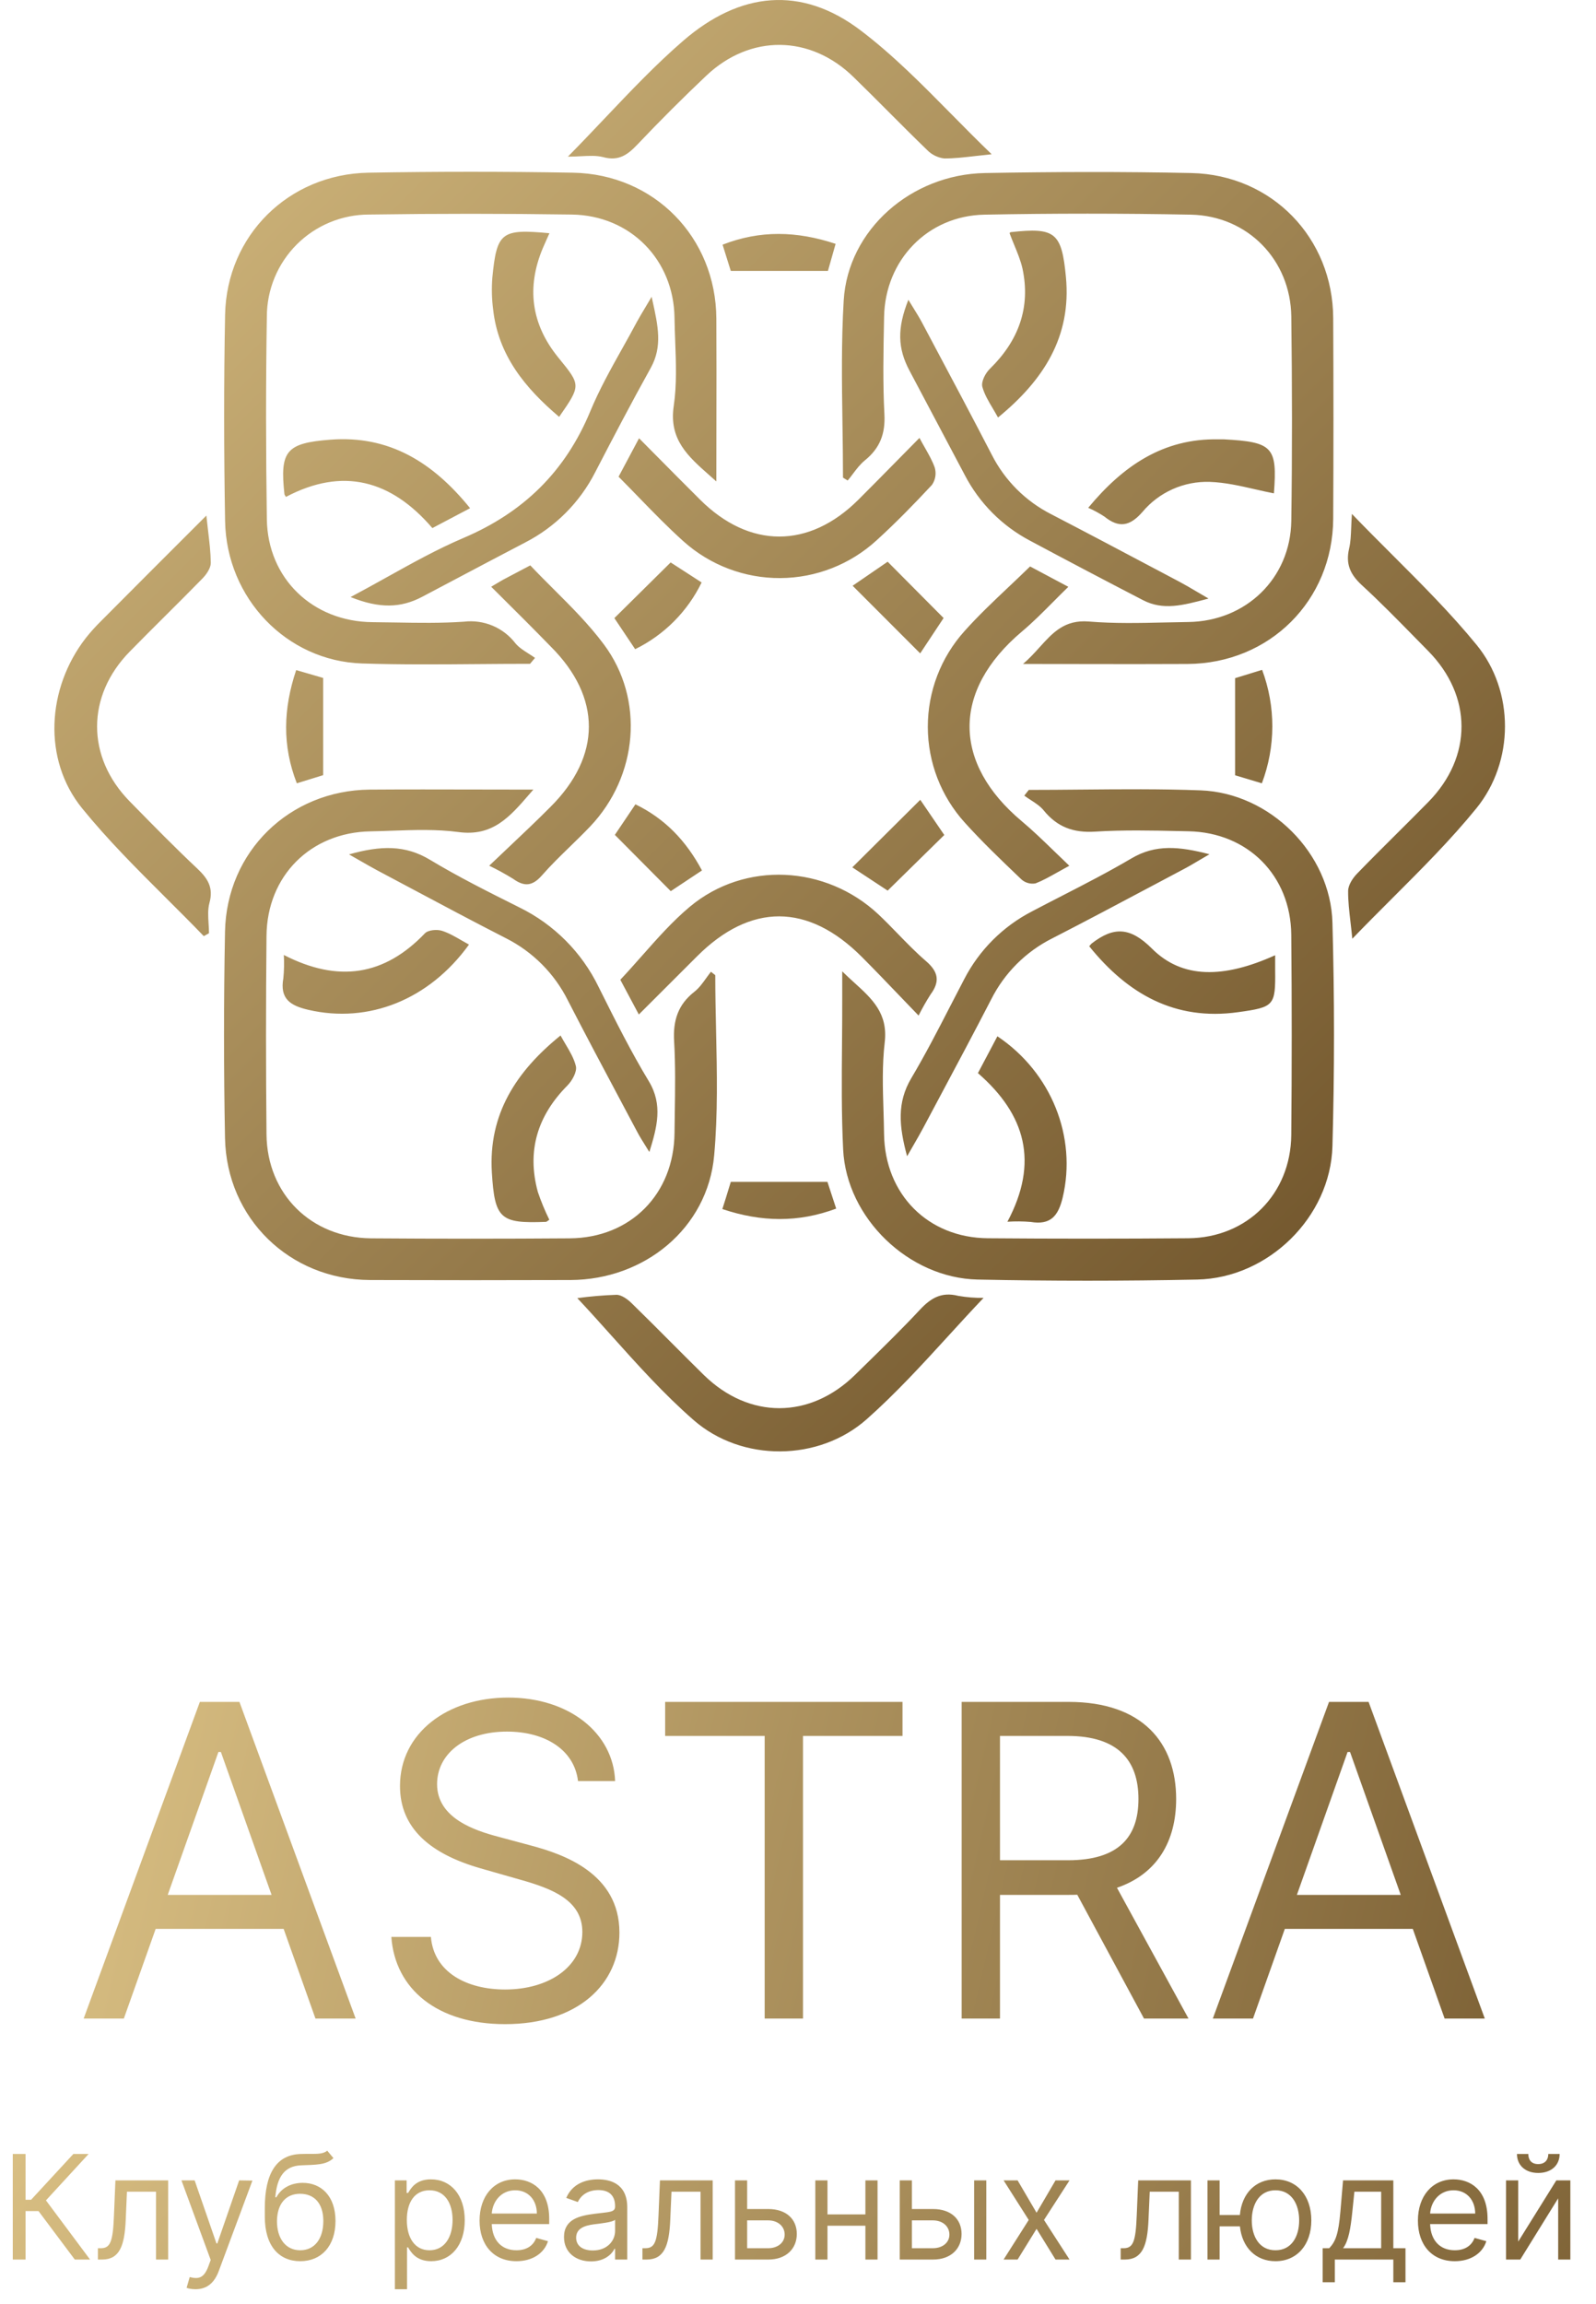 <svg width="140" height="202" viewBox="0 0 140 202" fill="none" xmlns="http://www.w3.org/2000/svg">
    <defs>
        <linearGradient id="paint0_linear_467_5023" x1="4.772" y1="0" x2="132.015" y2="127.244"
            gradientUnits="userSpaceOnUse">
            <stop stop-color="#D9BF83" />
            <stop offset="1" stop-color="#644821" />
        </linearGradient>
        <linearGradient id="paint1_linear_467_5023" x1="6.362" y1="147.922" x2="170.189"
            y2="186.095" gradientUnits="userSpaceOnUse">
            <stop stop-color="#D9BF83" />
            <stop offset="1" stop-color="#634720" />
        </linearGradient>
        <linearGradient id="paint2_linear_467_5023" x1="2.28543e-06" y1="188.837" x2="122.815"
            y2="281.281" gradientUnits="userSpaceOnUse">
            <stop stop-color="#D9BF83" />
            <stop offset="1" stop-color="#634720" />
        </linearGradient>
    </defs>
    <path fill-rule="evenodd" clip-rule="evenodd"
        d="M49.816 13.734C50.936 12.598 52.007 11.47 53.056 10.364C55.343 7.955 57.532 5.649 59.926 3.578C64.9 -0.72 70.28 -1.3 75.513 2.68C78.34 4.826 80.856 7.374 83.451 10.003C84.603 11.17 85.77 12.353 86.988 13.523C86.471 13.574 85.995 13.629 85.548 13.681C84.546 13.797 83.687 13.896 82.822 13.892C82.244 13.821 81.708 13.552 81.306 13.131C80.171 12.035 79.055 10.917 77.939 9.799L77.939 9.799L77.939 9.799L77.939 9.799L77.939 9.799L77.939 9.799L77.939 9.799L77.939 9.799L77.939 9.799L77.939 9.798L77.939 9.798L77.939 9.798L77.939 9.798L77.939 9.798L77.939 9.798L77.939 9.798L77.938 9.798L77.938 9.798L77.938 9.798L77.938 9.798L77.938 9.798L77.938 9.798L77.938 9.798L77.938 9.798L77.938 9.798L77.938 9.798L77.938 9.798L77.938 9.797C76.924 8.782 75.91 7.766 74.882 6.767C71.085 3.048 65.819 2.985 61.962 6.629C59.893 8.586 57.881 10.595 55.924 12.659C55.059 13.57 54.274 14.15 52.905 13.774C52.318 13.626 51.689 13.659 50.963 13.696C50.606 13.715 50.226 13.734 49.816 13.734ZM41.932 58.221C43.453 58.209 44.974 58.197 46.495 58.197L46.931 57.677C46.751 57.547 46.561 57.426 46.37 57.306L46.37 57.306L46.37 57.306L46.37 57.305L46.37 57.305L46.37 57.305L46.369 57.305L46.369 57.305L46.369 57.305L46.369 57.305L46.369 57.305L46.369 57.305L46.369 57.305L46.369 57.305L46.369 57.305L46.369 57.305L46.369 57.305L46.369 57.305L46.369 57.305L46.369 57.305L46.369 57.305L46.369 57.305L46.369 57.305L46.369 57.305L46.369 57.305L46.369 57.305L46.368 57.305L46.368 57.305L46.368 57.305L46.368 57.304L46.368 57.304C45.945 57.036 45.521 56.768 45.214 56.401C44.693 55.722 44.005 55.19 43.217 54.858C42.428 54.525 41.566 54.402 40.716 54.502C38.703 54.642 36.691 54.608 34.678 54.573C34.008 54.562 33.337 54.55 32.666 54.545C27.433 54.498 23.482 50.723 23.408 45.524C23.321 39.602 23.311 33.682 23.408 27.77C23.407 26.592 23.638 25.426 24.089 24.338C24.539 23.25 25.201 22.262 26.034 21.429C26.868 20.597 27.858 19.937 28.948 19.488C30.037 19.038 31.205 18.807 32.384 18.809C38.317 18.722 44.242 18.722 50.162 18.809C55.3 18.886 59.111 22.779 59.168 27.88C59.178 28.564 59.203 29.25 59.229 29.936V29.936C59.301 31.839 59.372 33.738 59.101 35.585C58.666 38.526 60.33 39.993 62.278 41.711L62.278 41.712L62.279 41.712C62.463 41.875 62.65 42.039 62.837 42.208C62.837 40.529 62.84 38.886 62.843 37.267L62.843 37.263V37.262C62.849 34.089 62.855 31.005 62.837 27.921C62.797 20.816 57.394 15.265 50.256 15.141C44.274 15.034 38.294 15.034 32.317 15.141C25.323 15.265 19.883 20.638 19.745 27.596C19.628 33.625 19.641 39.655 19.745 45.685C19.866 52.441 25.129 57.952 31.757 58.166C35.145 58.277 38.538 58.249 41.932 58.221ZM73.9 37.1C73.923 38.692 73.947 40.283 73.947 41.873L74.359 42.127C74.516 41.941 74.664 41.744 74.813 41.547L74.813 41.547C75.135 41.12 75.458 40.693 75.862 40.365C77.183 39.294 77.673 38.034 77.579 36.302C77.435 33.585 77.49 30.859 77.545 28.138L77.552 27.767C77.646 22.802 81.363 18.92 86.347 18.819C92.385 18.703 98.422 18.703 104.46 18.819C109.445 18.92 113.208 22.779 113.272 27.753C113.346 33.723 113.356 39.699 113.272 45.668C113.198 50.703 109.294 54.468 104.232 54.532C103.543 54.541 102.856 54.556 102.17 54.572C99.956 54.622 97.752 54.673 95.511 54.489C93.39 54.314 92.353 55.461 91.195 56.742L91.195 56.742C90.75 57.234 90.287 57.746 89.738 58.21C91.494 58.21 93.189 58.213 94.845 58.216L94.851 58.216H94.851H94.851H94.852H94.852H94.852H94.852H94.853H94.853H94.853H94.853H94.853H94.854H94.854H94.854H94.854H94.855H94.855H94.855H94.855H94.856H94.856H94.856H94.856H94.856H94.857H94.857H94.857H94.857H94.858H94.858C98.057 58.222 101.11 58.228 104.162 58.21C111.363 58.173 116.904 52.663 116.948 45.481C116.977 39.623 116.977 33.763 116.948 27.901C116.921 20.866 111.581 15.325 104.51 15.171C98.473 15.041 92.435 15.061 86.397 15.171C79.924 15.282 74.379 20.152 74.01 26.336C73.796 29.907 73.848 33.501 73.9 37.097V37.097V37.097V37.097V37.097V37.097V37.097V37.097V37.097V37.098V37.098V37.098V37.098V37.098V37.098V37.098V37.098V37.099V37.099V37.099V37.099V37.099V37.099V37.099V37.099V37.099V37.1V37.1V37.1V37.1V37.1ZM94.866 69.223H94.867C98.356 69.191 101.843 69.159 105.322 69.291C111.414 69.522 116.727 74.818 116.881 80.908C117.062 87.432 117.062 93.958 116.881 100.488C116.71 106.706 111.249 112.049 105.021 112.179C98.6 112.313 92.177 112.313 85.75 112.179C79.713 112.045 74.252 106.783 73.96 100.773C73.809 97.694 73.835 94.608 73.861 91.518V91.517V91.517V91.517V91.517V91.516V91.516V91.516V91.516V91.516V91.515V91.515V91.515V91.515V91.514V91.514V91.514V91.514V91.513V91.513V91.513V91.513V91.513V91.512V91.512V91.512V91.512V91.511V91.511V91.511L73.861 91.509V91.509V91.508V91.508V91.508V91.508V91.508V91.508V91.507V91.507V91.507V91.507V91.507V91.507V91.507V91.506V91.506V91.506V91.506V91.506V91.506V91.505V91.505V91.505V91.505V91.505V91.505V91.504V91.504C73.872 90.128 73.884 88.751 73.88 87.374V85.159C74.226 85.502 74.578 85.822 74.921 86.134L74.921 86.134C76.511 87.577 77.907 88.845 77.606 91.39C77.374 93.358 77.436 95.371 77.498 97.379V97.379C77.519 98.064 77.54 98.748 77.549 99.43C77.623 104.699 81.393 108.514 86.649 108.558C92.517 108.605 98.382 108.605 104.246 108.558C109.398 108.508 113.218 104.686 113.269 99.513C113.322 93.653 113.322 87.796 113.269 81.94C113.218 76.755 109.458 72.989 104.273 72.879C104.013 72.873 103.754 72.868 103.495 72.862H103.494C101.015 72.808 98.53 72.754 96.061 72.909C94.153 73.029 92.734 72.507 91.546 71.04C91.249 70.676 90.834 70.408 90.419 70.139C90.225 70.014 90.031 69.889 89.849 69.753L90.245 69.251C91.776 69.251 93.306 69.237 94.836 69.223H94.837H94.838H94.839H94.84H94.841H94.843H94.844H94.844H94.846H94.847H94.848H94.849H94.85H94.851H94.852H94.853H94.854H94.855H94.856H94.857H94.858H94.859H94.86H94.861H94.862H94.864H94.865H94.866ZM62.814 90.352C62.779 88.732 62.743 87.112 62.743 85.495L62.364 85.194C62.219 85.375 62.081 85.566 61.944 85.758C61.634 86.189 61.324 86.621 60.922 86.939C59.47 88.071 59.027 89.468 59.134 91.294C59.256 93.403 59.223 95.513 59.191 97.623C59.182 98.193 59.173 98.763 59.168 99.333C59.117 104.68 55.321 108.525 49.98 108.565C44.166 108.608 38.352 108.608 32.538 108.565C27.302 108.512 23.435 104.703 23.378 99.467C23.32 93.661 23.32 87.854 23.378 82.048C23.422 76.792 27.239 72.983 32.478 72.886C33.112 72.875 33.748 72.852 34.384 72.829H34.384C36.337 72.76 38.29 72.691 40.193 72.943C43.214 73.361 44.71 71.627 46.474 69.583L46.475 69.582L46.477 69.58C46.578 69.462 46.681 69.344 46.784 69.225C45.096 69.225 43.447 69.221 41.821 69.217H41.819H41.818H41.816H41.815H41.813H41.812H41.81H41.809H41.808H41.806H41.805H41.804H41.802H41.801H41.8H41.799H41.797H41.796H41.795H41.794H41.793H41.792H41.791H41.789H41.788H41.787H41.786H41.785C38.615 69.21 35.534 69.203 32.438 69.225C25.401 69.288 19.873 74.648 19.738 81.683C19.622 87.713 19.622 93.742 19.738 99.772C19.876 106.82 25.411 112.187 32.455 112.22C38.322 112.24 44.189 112.24 50.054 112.22C56.521 112.19 62.069 107.694 62.646 101.3C62.974 97.675 62.894 94.013 62.814 90.352ZM118.467 80.864L118.467 80.865L118.467 80.865L118.467 80.866C118.519 81.312 118.574 81.785 118.625 82.299C119.799 81.079 120.977 79.903 122.139 78.741C124.74 76.143 127.265 73.62 129.506 70.866C132.847 66.762 132.85 60.595 129.526 56.535C127.281 53.789 124.76 51.27 122.151 48.662L122.15 48.661L122.149 48.66L122.149 48.66L122.149 48.66L122.149 48.66L122.148 48.659C120.973 47.485 119.781 46.293 118.588 45.055C118.557 45.493 118.541 45.885 118.527 46.243C118.498 46.956 118.475 47.538 118.343 48.093C118.024 49.443 118.444 50.361 119.45 51.292C121.048 52.758 122.567 54.308 124.086 55.856L124.086 55.856L124.087 55.857L124.087 55.858L124.088 55.858L124.088 55.859L124.089 55.859L124.089 55.86L124.09 55.861L124.091 55.861L124.091 55.862C124.484 56.262 124.876 56.662 125.27 57.061C129.171 61.014 129.181 66.353 125.29 70.313C124.378 71.241 123.455 72.159 122.533 73.076C121.359 74.244 120.185 75.411 119.034 76.6C118.648 76.999 118.256 77.605 118.256 78.118C118.249 78.987 118.35 79.855 118.467 80.864ZM17.877 82.071C16.784 80.939 15.668 79.826 14.551 78.714C12.006 76.178 9.461 73.642 7.207 70.869C3.722 66.578 4.114 60.344 7.512 55.953C7.928 55.427 8.376 54.928 8.854 54.458C11.873 51.423 14.891 48.402 18.102 45.2C18.149 45.657 18.201 46.091 18.25 46.51L18.25 46.51L18.25 46.51L18.25 46.51C18.37 47.515 18.479 48.429 18.491 49.347C18.491 49.802 18.115 50.352 17.763 50.713C16.68 51.822 15.582 52.916 14.483 54.009C13.447 55.04 12.412 56.071 11.39 57.115C7.566 61.007 7.559 66.357 11.366 70.246L11.689 70.575C13.534 72.456 15.382 74.341 17.3 76.142C18.229 77.016 18.739 77.817 18.373 79.157C18.218 79.727 18.258 80.351 18.297 80.976C18.315 81.258 18.333 81.54 18.333 81.817L17.877 82.071ZM83.21 117.097L83.21 117.096C84.23 115.981 85.247 114.868 86.28 113.784C85.532 113.796 84.784 113.736 84.046 113.606C82.587 113.238 81.648 113.801 80.692 114.826C79.184 116.443 77.6 117.994 76.016 119.545L76.015 119.545L76.015 119.545C75.683 119.87 75.351 120.195 75.02 120.52C71.049 124.423 65.712 124.436 61.737 120.544C60.764 119.589 59.802 118.625 58.84 117.661C57.713 116.53 56.585 115.4 55.441 114.286C55.083 113.928 54.536 113.516 54.076 113.516C52.927 113.555 51.781 113.652 50.641 113.807C51.632 114.86 52.613 115.954 53.604 117.059C55.891 119.61 58.229 122.217 60.848 124.503C65.098 128.208 71.837 128.131 76.023 124.426C78.584 122.157 80.904 119.619 83.21 117.097ZM54.261 41.792L56.058 38.422C56.533 38.901 57.003 39.376 57.47 39.847L57.475 39.852L57.475 39.852L57.478 39.855C58.804 41.194 60.1 42.503 61.408 43.802C65.739 48.114 70.961 48.12 75.288 43.819C76.356 42.755 77.414 41.68 78.516 40.561L78.518 40.559L78.518 40.559L78.519 40.557L78.521 40.555L78.522 40.554L78.525 40.552L78.529 40.547L78.535 40.541L78.536 40.54L78.541 40.535L78.544 40.532L78.545 40.531C79.227 39.838 79.926 39.128 80.655 38.392C80.815 38.694 80.977 38.979 81.133 39.253L81.133 39.253C81.475 39.854 81.79 40.407 81.997 40.998C82.071 41.253 82.087 41.52 82.045 41.781C82.002 42.043 81.902 42.291 81.752 42.509C80.192 44.184 78.592 45.825 76.902 47.363C74.594 49.481 71.578 50.664 68.443 50.681C65.308 50.697 62.28 49.547 59.949 47.454C58.591 46.235 57.321 44.927 56.015 43.583L56.015 43.583L56.015 43.583L56.014 43.582C55.44 42.991 54.859 42.393 54.261 41.792ZM78.982 87.375C79.503 87.919 80.033 88.472 80.578 89.035C80.894 88.402 81.243 87.786 81.624 87.189C82.466 86.057 82.325 85.203 81.225 84.258C80.359 83.513 79.561 82.692 78.762 81.87L78.762 81.87L78.762 81.87C78.2 81.291 77.637 80.712 77.049 80.158C72.437 75.847 65.343 75.468 60.519 79.488C59.011 80.749 57.693 82.237 56.337 83.769L56.337 83.769L56.336 83.769L56.336 83.769L56.336 83.77C55.711 84.475 55.078 85.191 54.414 85.896L56.038 88.941L61.143 83.843C65.836 79.156 70.88 79.167 75.6 83.893C76.728 85.025 77.834 86.178 78.982 87.375ZM90.359 49.661L93.713 51.447C93.259 51.887 92.824 52.325 92.397 52.755L92.396 52.756L92.395 52.756L92.395 52.756L92.395 52.756L92.395 52.756L92.395 52.756L92.395 52.757L92.395 52.757L92.395 52.757L92.395 52.757L92.395 52.757L92.395 52.757L92.395 52.757L92.395 52.757L92.395 52.757L92.395 52.757L92.394 52.757L92.394 52.757L92.394 52.757L92.394 52.757L92.394 52.757L92.394 52.757L92.394 52.757C91.48 53.677 90.601 54.561 89.651 55.359C83.415 60.615 83.633 66.963 89.604 71.975C90.593 72.803 91.524 73.705 92.519 74.669L92.52 74.67C92.933 75.07 93.357 75.48 93.8 75.901C93.434 76.097 93.102 76.284 92.79 76.459L92.79 76.46L92.787 76.461L92.787 76.461C92.076 76.861 91.476 77.198 90.842 77.445C90.625 77.486 90.401 77.477 90.188 77.419C89.974 77.361 89.777 77.255 89.611 77.11L89.361 76.871C87.749 75.329 86.132 73.782 84.64 72.129C82.552 69.83 81.393 66.839 81.387 63.735C81.381 60.632 82.528 57.636 84.606 55.329C85.809 53.983 87.126 52.737 88.495 51.443C89.108 50.863 89.731 50.274 90.359 49.661ZM43.595 51.138L43.595 51.138L43.594 51.139C43.448 51.226 43.284 51.324 43.087 51.44L43.8 52.148L43.8 52.149C45.338 53.678 46.839 55.169 48.307 56.679C52.775 61.134 52.775 66.276 48.28 70.748C47.075 71.959 45.828 73.137 44.535 74.359L44.535 74.359L44.534 74.36L44.53 74.364L44.528 74.366C43.998 74.867 43.459 75.376 42.913 75.897C43.635 76.245 44.339 76.63 45.02 77.053C45.986 77.746 46.7 77.703 47.542 76.741C48.317 75.857 49.163 75.034 50.009 74.212C50.605 73.633 51.201 73.054 51.772 72.453C55.951 68.052 56.578 61.325 52.966 56.488C51.669 54.748 50.117 53.2 48.57 51.657C47.876 50.965 47.184 50.274 46.516 49.567C46.27 49.696 46.039 49.818 45.818 49.934C45.185 50.266 44.638 50.553 44.094 50.844C43.939 50.932 43.782 51.026 43.595 51.138ZM80.102 26.967L80.102 26.968C80.395 27.44 80.665 27.875 80.903 28.326L81.632 29.697C83.433 33.078 85.233 36.46 86.994 39.86C88.136 42.117 89.971 43.95 92.23 45.092C95.287 46.677 98.33 48.288 101.372 49.899L101.378 49.901C102.083 50.275 102.788 50.648 103.494 51.022C103.967 51.273 104.429 51.546 104.99 51.877L104.991 51.877C105.296 52.057 105.631 52.255 106.013 52.475L105.848 52.519C103.756 53.073 102.029 53.53 100.27 52.619C96.948 50.9 93.637 49.158 90.338 47.394C87.898 46.105 85.909 44.105 84.636 41.659C83.022 38.604 81.403 35.549 79.779 32.493C78.74 30.537 78.686 28.789 79.682 26.283C79.826 26.521 79.965 26.746 80.1 26.964L80.1 26.964L80.102 26.967ZM37.718 75.378C35.557 74.075 33.407 74.115 30.617 74.906C31.005 75.125 31.344 75.32 31.651 75.496L31.653 75.497L31.655 75.498C32.207 75.815 32.658 76.074 33.119 76.319C34.06 76.818 35 77.319 35.941 77.82L35.942 77.821L35.943 77.821L35.944 77.822L35.945 77.822L35.946 77.823L35.947 77.824L35.949 77.824L35.95 77.825L35.951 77.826L35.952 77.826L35.955 77.827L35.957 77.829L35.958 77.829C38.755 79.319 41.553 80.81 44.376 82.252C46.736 83.441 48.647 85.361 49.823 87.725C51.372 90.736 52.964 93.725 54.556 96.713L54.556 96.714L54.557 96.714L54.557 96.714L54.557 96.715L54.557 96.715L54.557 96.715L54.558 96.716L54.558 96.716L54.558 96.716L54.558 96.717L54.558 96.717L54.559 96.718L54.559 96.718L54.559 96.718L54.559 96.719L54.559 96.719L54.559 96.719L54.56 96.72L54.56 96.721C55.011 97.567 55.462 98.413 55.911 99.259C56.13 99.668 56.376 100.06 56.623 100.454L56.623 100.454L56.624 100.455L56.624 100.455C56.737 100.635 56.85 100.816 56.961 100.998C57.642 98.807 58.162 96.854 56.911 94.787C55.351 92.21 53.999 89.504 52.65 86.807L52.51 86.526C51.036 83.488 48.586 81.032 45.55 79.549L45.449 79.498L45.449 79.498C42.836 78.192 40.218 76.883 37.718 75.378ZM33.941 50.6L33.941 50.6C36.203 49.342 38.372 48.136 40.642 47.169C45.911 44.928 49.587 41.35 51.781 36.054C52.567 34.157 53.577 32.352 54.587 30.546L54.587 30.546C55.022 29.769 55.457 28.993 55.873 28.209C56.087 27.819 56.315 27.439 56.601 26.961L56.602 26.961L56.602 26.96C56.766 26.686 56.95 26.38 57.161 26.021L57.223 26.301C57.726 28.573 58.125 30.375 57.084 32.252C55.407 35.267 53.804 38.328 52.214 41.394C50.863 44.048 48.708 46.208 46.055 47.567C43.889 48.697 41.734 49.837 39.578 50.977L39.572 50.98L39.571 50.981L39.57 50.981L39.569 50.982L39.568 50.983L39.567 50.983L39.566 50.984L39.565 50.984C38.72 51.431 37.875 51.878 37.029 52.324C35.157 53.309 33.282 53.363 30.753 52.344C31.848 51.764 32.904 51.176 33.941 50.6ZM79.937 94.526C78.679 96.65 78.847 98.713 79.571 101.37C79.774 101.015 79.955 100.701 80.121 100.414C80.471 99.807 80.752 99.321 81.014 98.827C81.438 98.03 81.863 97.234 82.288 96.437C83.856 93.501 85.423 90.565 86.951 87.608C88.113 85.302 89.987 83.429 92.297 82.269C95.282 80.738 98.24 79.166 101.197 77.595L101.198 77.595L101.204 77.592C102.036 77.15 102.869 76.707 103.702 76.266C104.187 76.016 104.652 75.741 105.216 75.407C105.482 75.25 105.77 75.079 106.093 74.892C103.444 74.206 101.371 73.998 99.241 75.261C97.244 76.438 95.185 77.496 93.127 78.553L93.127 78.553L93.127 78.553L93.126 78.553L93.126 78.553L93.126 78.553L93.126 78.554L93.125 78.554L93.125 78.554L93.125 78.554L93.124 78.554L93.124 78.554L93.124 78.554L93.124 78.555L93.123 78.555L93.123 78.555L93.123 78.555C92.253 79.002 91.384 79.448 90.52 79.904C87.972 81.22 85.898 83.294 84.583 85.84C84.179 86.608 83.782 87.38 83.384 88.152L83.384 88.152L83.384 88.152L83.384 88.152L83.384 88.153L83.384 88.153L83.384 88.153L83.384 88.153L83.383 88.153L83.383 88.154L83.383 88.154L83.383 88.154L83.383 88.154L83.383 88.154L83.383 88.155L83.383 88.155L83.382 88.155C82.276 90.303 81.17 92.452 79.937 94.526ZM49.172 90.781C49.314 91.048 49.468 91.307 49.62 91.563C49.992 92.19 50.354 92.8 50.514 93.461C50.635 93.947 50.195 94.74 49.773 95.166C47.15 97.812 46.194 100.891 47.18 104.502C47.462 105.334 47.798 106.146 48.186 106.934C48.138 106.964 48.097 106.995 48.06 107.024C47.99 107.077 47.934 107.119 47.877 107.122C43.872 107.279 43.396 106.86 43.145 102.784C42.836 97.688 45.264 93.943 49.172 90.781ZM106.862 38.517C102.042 38.426 98.513 40.835 95.457 44.52C95.952 44.736 96.428 44.994 96.879 45.29C98.154 46.315 99.11 46.144 100.21 44.888C100.93 44.027 101.838 43.342 102.863 42.885C103.888 42.427 105.005 42.21 106.127 42.248C107.456 42.293 108.774 42.594 110.084 42.893L110.084 42.894L110.084 42.894L110.085 42.894L110.085 42.894L110.085 42.894L110.085 42.894L110.085 42.894L110.085 42.894L110.086 42.894L110.086 42.894L110.086 42.894L110.086 42.894L110.086 42.894L110.086 42.894C110.641 43.02 111.193 43.147 111.746 43.253C112.057 39.187 111.648 38.748 107.361 38.517H106.862ZM88.555 20.434C88.558 20.431 88.561 20.428 88.565 20.424C88.571 20.419 88.577 20.413 88.584 20.407C88.607 20.384 88.634 20.358 88.662 20.353C92.563 19.924 93.13 20.37 93.502 24.289C93.998 29.515 91.54 33.334 87.545 36.603C87.397 36.33 87.24 36.066 87.085 35.805C86.713 35.18 86.355 34.579 86.173 33.923C86.046 33.478 86.438 32.704 86.844 32.322C89.346 29.87 90.426 26.962 89.688 23.529C89.528 22.838 89.252 22.166 88.972 21.487L88.972 21.487L88.972 21.487L88.972 21.487L88.972 21.487L88.972 21.487L88.972 21.486L88.972 21.486L88.971 21.486L88.971 21.486L88.971 21.486L88.971 21.486L88.971 21.486L88.971 21.486C88.828 21.138 88.684 20.788 88.555 20.434ZM85.783 94.08C89.98 97.731 91.14 101.912 88.37 107.111C89.05 107.065 89.733 107.071 90.412 107.128C92.156 107.419 92.831 106.609 93.22 104.977C94.471 99.705 92.251 94.04 87.491 90.851L85.783 94.08ZM24.897 83.723C29.68 86.178 33.719 85.542 37.275 81.823C37.563 81.525 38.344 81.462 38.791 81.609C39.388 81.805 39.944 82.128 40.499 82.45C40.712 82.573 40.924 82.696 41.139 82.812C37.637 87.666 32.317 89.752 27.051 88.533C25.457 88.165 24.535 87.562 24.854 85.77C24.922 85.09 24.936 84.405 24.897 83.723ZM43.262 27.167C43.711 31.133 46.029 33.991 49.048 36.547C50.962 33.786 50.954 33.776 49.039 31.425L48.954 31.321C46.606 28.423 46.166 25.214 47.612 21.764C47.731 21.482 47.856 21.204 47.987 20.913L47.987 20.913L47.988 20.912L47.988 20.911L47.988 20.911L47.989 20.91L47.989 20.909L47.989 20.909C48.056 20.759 48.125 20.606 48.196 20.447C43.973 20.052 43.58 20.347 43.188 24.336C43.114 25.28 43.138 26.229 43.262 27.167ZM41.236 44.553L37.928 46.298C34.309 42.077 30.056 40.938 25.082 43.565C25.051 43.51 25.025 43.47 25.005 43.438C24.974 43.389 24.955 43.36 24.951 43.33C24.538 39.541 25.098 38.845 28.976 38.547C34.145 38.148 37.979 40.533 41.236 44.553ZM111.856 85.052V83.746C107.325 85.792 103.702 85.823 101.042 83.159C99.114 81.233 97.658 81.247 95.759 82.717C95.681 82.791 95.61 82.874 95.548 82.962C98.912 87.129 103.052 89.514 108.606 88.737C111.776 88.298 111.89 88.174 111.856 85.052ZM74.765 76.041L80.726 70.119L82.832 73.204L77.865 78.081L74.765 76.041ZM53.892 54.19L55.716 56.914C58.258 55.668 60.31 53.609 61.546 51.065L58.829 49.309L53.892 54.19ZM61.576 76.312L58.839 78.128L53.935 73.194C54.271 72.698 54.689 72.076 55.147 71.395L55.149 71.392L55.74 70.514C58.329 71.777 60.177 73.696 61.576 76.312ZM74.792 51.353L80.719 57.282L82.772 54.183L77.864 49.246L74.792 51.353ZM63.364 105.999C63.587 105.314 63.767 104.719 63.912 104.244L63.912 104.244C63.986 104.002 64.05 103.791 64.106 103.614H72.582C72.701 103.973 72.883 104.532 73.103 105.205L73.107 105.216L73.35 105.959C70.022 107.195 66.806 107.148 63.364 105.999ZM108.341 67.968L110.689 68.672C111.905 65.469 111.913 61.934 110.712 58.726L108.341 59.456V67.968ZM72.625 23.753H64.105C64.035 23.529 63.949 23.254 63.849 22.938L63.848 22.935L63.848 22.934C63.713 22.506 63.555 22.004 63.384 21.452C66.671 20.169 69.888 20.246 73.299 21.378L72.625 23.753ZM26.038 68.672L28.349 67.958V59.436L25.981 58.746C24.844 62.133 24.747 65.376 26.038 68.672Z"
        fill="url(#paint0_linear_467_5023)" />
    <path
        d="M10.863 176.969L13.655 169.106H24.88L27.672 176.969H31.197L21.003 149.206H17.532L7.338 176.969H10.863ZM14.713 166.124L19.159 153.598H19.376L23.822 166.124H14.713ZM50.703 156.147H53.957C53.808 151.958 49.944 148.827 44.576 148.827C39.262 148.827 35.087 151.918 35.087 156.581C35.087 160.322 37.798 162.545 42.136 163.792L45.552 164.769C48.48 165.582 51.083 166.612 51.083 169.377C51.083 172.414 48.155 174.42 44.305 174.42C40.998 174.42 38.069 172.956 37.798 169.811H34.328C34.653 174.366 38.34 177.457 44.305 177.457C50.703 177.457 54.336 173.932 54.336 169.432C54.336 164.226 49.402 162.545 46.528 161.786L43.709 161.027C41.648 160.485 38.34 159.4 38.34 156.418C38.34 153.761 40.781 151.809 44.468 151.809C47.83 151.809 50.378 153.409 50.703 156.147ZM58.346 152.189H67.076V176.969H70.437V152.189H79.167V149.206H58.346V152.189ZM84.356 176.969H87.718V166.124H93.791C94.035 166.124 94.265 166.124 94.496 166.111L100.352 176.969H104.256L97.979 165.501C101.517 164.294 103.171 161.407 103.171 157.719C103.171 152.812 100.243 149.206 93.736 149.206H84.356V176.969ZM87.718 163.088V152.189H93.628C98.129 152.189 99.864 154.385 99.864 157.719C99.864 161.054 98.129 163.088 93.682 163.088H87.718ZM109.912 176.969L112.704 169.106H123.929L126.721 176.969H130.246L120.052 149.206H116.581L106.387 176.969H109.912ZM113.762 166.124L118.208 153.598H118.425L122.871 166.124H113.762Z"
        fill="url(#paint1_linear_467_5023)" />
    <path
        d="M6.561 198.095H7.899L4.031 192.907L7.772 188.841H6.434L2.729 192.853H2.241V188.841H1.121V198.095H2.241V193.847H3.38L6.561 198.095ZM8.588 198.095H8.949C10.485 198.095 10.928 196.902 11.028 194.624L11.136 192.148H13.685V198.095H14.751V191.154H10.124L9.997 194.227C9.907 196.558 9.672 197.101 8.841 197.101H8.588V198.095ZM17.146 200.697C18.108 200.697 18.786 200.187 19.188 199.107L22.143 191.172L20.978 191.154L19.062 196.685H18.989L17.074 191.154H15.917L18.483 198.131L18.285 198.673C17.896 199.73 17.417 199.83 16.64 199.631L16.369 200.571C16.477 200.625 16.784 200.697 17.146 200.697ZM28.706 188.551C28.367 188.836 27.861 188.836 27.151 188.832C26.921 188.832 26.668 188.832 26.392 188.841C24.277 188.895 23.229 190.503 23.229 193.594V194.335C23.229 196.902 24.476 198.239 26.338 198.239C28.195 198.239 29.429 196.893 29.429 194.715C29.429 192.528 28.177 191.371 26.555 191.371C25.601 191.371 24.711 191.769 24.241 192.636H24.151C24.295 190.847 24.964 189.889 26.41 189.835C27.693 189.78 28.615 189.817 29.248 189.202L28.706 188.551ZM26.338 197.281C25.073 197.281 24.295 196.269 24.295 194.715C24.318 193.197 25.082 192.329 26.32 192.329C27.59 192.329 28.362 193.197 28.362 194.715C28.362 196.278 27.594 197.281 26.338 197.281ZM34.639 200.697H35.705V197.028H35.795C36.03 197.408 36.482 198.239 37.82 198.239C39.555 198.239 40.766 196.848 40.766 194.643C40.766 192.455 39.555 191.064 37.802 191.064C36.446 191.064 36.03 191.895 35.795 192.257H35.669V191.154H34.639V200.697ZM35.687 194.624C35.687 193.07 36.374 192.022 37.675 192.022C39.031 192.022 39.699 193.16 39.699 194.624C39.699 196.107 39.013 197.281 37.675 197.281C36.392 197.281 35.687 196.197 35.687 194.624ZM45.303 198.239C46.712 198.239 47.742 197.534 48.068 196.486L47.038 196.197C46.767 196.92 46.138 197.281 45.303 197.281C44.051 197.281 43.188 196.473 43.138 194.986H48.176V194.534C48.176 191.949 46.64 191.064 45.194 191.064C43.314 191.064 42.067 192.546 42.067 194.679C42.067 196.811 43.296 198.239 45.303 198.239ZM43.138 194.064C43.21 192.984 43.974 192.022 45.194 192.022C46.351 192.022 47.092 192.889 47.092 194.064H43.138ZM51.841 198.257C53.052 198.257 53.684 197.607 53.901 197.155H53.956V198.095H55.022V193.522C55.022 191.317 53.341 191.064 52.455 191.064C51.407 191.064 50.214 191.425 49.672 192.69L50.684 193.052C50.919 192.546 51.475 192.004 52.492 192.004C53.472 192.004 53.956 192.523 53.956 193.413V193.45C53.956 193.965 53.431 193.92 52.166 194.082C50.878 194.249 49.473 194.534 49.473 196.125C49.473 197.48 50.522 198.257 51.841 198.257ZM52.004 197.299C51.154 197.299 50.539 196.92 50.539 196.179C50.539 195.365 51.281 195.112 52.112 195.004C52.564 194.95 53.775 194.823 53.956 194.606V195.582C53.956 196.45 53.269 197.299 52.004 197.299ZM56.354 198.095H56.715C58.252 198.095 58.694 196.902 58.794 194.624L58.902 192.148H61.451V198.095H62.517V191.154H57.89L57.764 194.227C57.673 196.558 57.438 197.101 56.607 197.101H56.354V198.095ZM65.54 193.666V191.154H64.474V198.095H67.384C69.01 198.095 69.896 197.101 69.896 195.853C69.896 194.588 69.01 193.666 67.384 193.666H65.54ZM65.54 194.661H67.384C68.229 194.661 68.83 195.176 68.83 195.908C68.83 196.608 68.229 197.101 67.384 197.101H65.54V194.661ZM72.586 191.154H71.519V198.095H72.586V195.131H75.912V198.095H76.978V191.154H75.912V194.136H72.586V191.154ZM79.992 193.666V191.154H78.925V198.095H81.835C83.462 198.095 84.348 197.101 84.348 195.853C84.348 194.588 83.462 193.666 81.835 193.666H79.992ZM85.45 198.095H86.517V191.154H85.45V198.095ZM79.992 194.661H81.835C82.68 194.661 83.281 195.176 83.281 195.908C83.281 196.608 82.68 197.101 81.835 197.101H79.992V194.661ZM89.264 191.154H88.035L90.24 194.624L88.035 198.095H89.264L90.927 195.402L92.59 198.095H93.819L91.578 194.624L93.819 191.154H92.59L90.927 193.992L89.264 191.154ZM98.305 198.095H98.666C100.202 198.095 100.645 196.902 100.745 194.624L100.853 192.148H103.402V198.095H104.468V191.154H99.841L99.714 194.227C99.624 196.558 99.389 197.101 98.558 197.101H98.305V198.095ZM106.985 191.154H105.919V198.095H106.985V195.185H108.765C108.955 197.042 110.161 198.239 111.883 198.239C113.763 198.239 115.028 196.811 115.028 194.661C115.028 192.492 113.763 191.064 111.883 191.064C110.143 191.064 108.928 192.288 108.761 194.191H106.985V191.154ZM111.883 197.281C110.455 197.281 109.805 196.052 109.805 194.661C109.805 193.269 110.455 192.022 111.883 192.022C113.311 192.022 113.962 193.269 113.962 194.661C113.962 196.052 113.311 197.281 111.883 197.281ZM116.022 200.083H117.089V198.095H122.222V200.083H123.288V197.101H122.222V191.154H117.811L117.577 193.901C117.409 195.844 117.161 196.513 116.6 197.101H116.022V200.083ZM117.811 197.101C118.299 196.459 118.476 195.352 118.625 193.901L118.806 192.148H121.155V197.101H117.811ZM127.613 198.239C129.023 198.239 130.054 197.534 130.379 196.486L129.349 196.197C129.078 196.92 128.449 197.281 127.613 197.281C126.362 197.281 125.499 196.473 125.449 194.986H130.487V194.534C130.487 191.949 128.951 191.064 127.505 191.064C125.625 191.064 124.378 192.546 124.378 194.679C124.378 196.811 125.607 198.239 127.613 198.239ZM125.449 194.064C125.521 192.984 126.285 192.022 127.505 192.022C128.662 192.022 129.403 192.889 129.403 194.064H125.449ZM133.176 196.522V191.154H132.11V198.095H133.357L136.682 192.727V198.095H137.749V191.154H136.52L133.176 196.522ZM135.815 188.841C135.815 189.311 135.562 189.726 134.929 189.726C134.297 189.726 134.062 189.311 134.062 188.841H133.067C133.067 189.817 133.79 190.503 134.929 190.503C136.086 190.503 136.809 189.817 136.809 188.841H135.815Z"
        fill="url(#paint2_linear_467_5023)" />
</svg>
